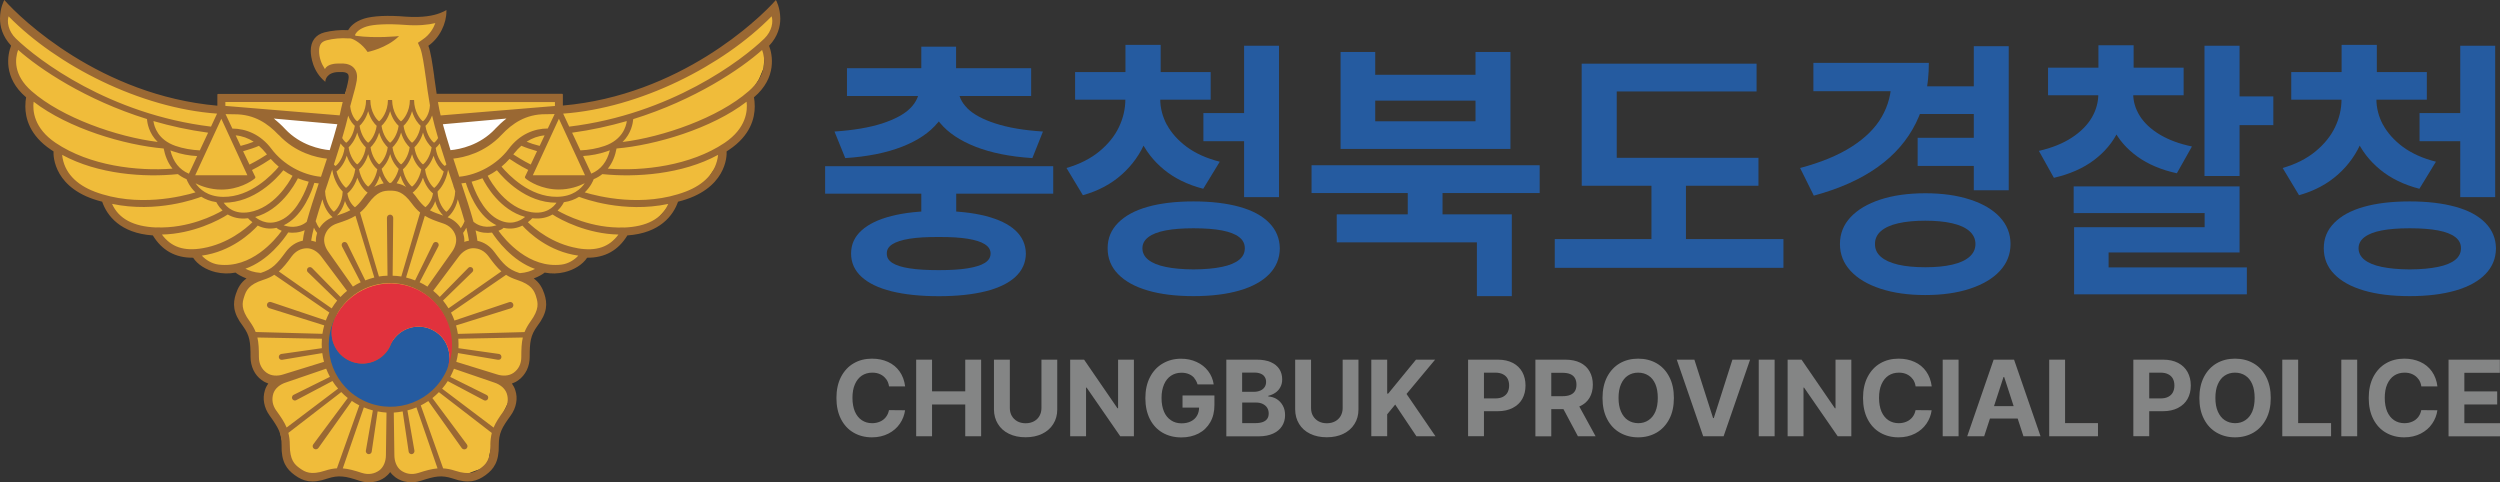 <svg width="171" height="33" viewBox="0 0 171 33" fill="none" xmlns="http://www.w3.org/2000/svg">
<rect x="0" y="0" width="171" height="33" fill="#333333" stroke="none"/>
<g clip-path="url(#clip0_23_179)">
<path d="M0.267 0.479C0.267 0.479 6.18 6.785 14.694 7.446L15.025 7.338V6.676L23.594 6.454L24.038 5.185L23.762 4.577L22.987 4.523L22.325 4.745L21.995 5.076L21.496 3.748L21.718 2.587L22.992 2.143L23.653 2.296L24.26 1.896L25.114 1.526L26.151 1.358L27.38 1.481C27.38 1.481 27.918 1.387 28.085 1.387C28.253 1.387 29.014 1.343 29.014 1.343L29.65 1.259L29.912 1.121L29.981 1.55L29.744 2.059L29.329 2.503L29.028 2.973V3.526L29.068 4.108L29.275 5.353V5.935L29.596 6.666C29.596 6.666 30.025 6.681 30.119 6.681C30.213 6.681 31.017 6.651 31.017 6.651L32.123 6.681C32.123 6.681 33.268 6.75 33.308 6.735C33.352 6.72 35.065 6.681 35.173 6.681H36.61L37.701 6.636L38.17 6.72L38.14 7.273C38.14 7.273 38.071 7.357 38.209 7.412C38.347 7.466 39.838 7.244 39.838 7.244C39.838 7.244 40.692 7.061 40.751 7.061C40.81 7.061 41.195 6.962 41.319 6.962C41.442 6.962 42.839 6.577 42.923 6.562C43.007 6.548 45.287 5.718 45.287 5.718L46.961 4.874L47.735 4.434C47.735 4.434 49.562 3.358 49.631 3.298C49.7 3.244 50.944 2.331 50.944 2.331L51.511 1.541L52.202 1.096L52.726 0.765L52.933 0.834L52.972 1.733L52.681 2.34L52.365 2.893L52.242 3.407L52.281 3.975L52.227 4.666L51.921 5.397L51.437 6.197L51.161 6.612L51.146 7.273L51.092 8.281L50.455 9.303L49.804 9.772L49.379 10.118L49.28 10.587L49.157 11.155L48.673 11.831L48.175 12.661L47.099 13.075L46.546 13.475L46.062 13.559L45.771 14.014L45.48 14.399C45.48 14.399 44.902 15.021 44.887 15.075C44.873 15.13 44.083 15.406 44.083 15.406L43.214 15.643L42.632 15.742L42.464 16.048L42.079 16.379C42.079 16.379 41.857 16.586 41.817 16.655C41.778 16.725 41.373 16.986 41.373 16.986L40.726 17.139L40.312 17.209L39.882 17.362L39.552 17.668L39.246 17.846L38.791 18.092L38.14 18.329L37.632 18.369L37.178 18.398L36.802 18.428L36.417 18.636L36.087 19.011L36.24 19.396L36.57 19.727C36.57 19.727 36.876 20.181 36.876 20.226C36.876 20.27 36.946 20.724 36.946 20.724L36.891 21.139L36.797 21.5L36.521 22.008L36.259 22.561L35.968 23.03L35.929 24.206L35.682 24.882C35.682 24.882 35.475 25.312 35.435 25.381C35.391 25.45 34.976 25.712 34.976 25.712C34.976 25.712 34.645 25.988 34.606 25.998C34.562 26.013 34.606 26.191 34.606 26.245C34.606 26.299 34.744 26.867 34.744 26.867L34.867 27.321L34.477 28.111C34.477 28.111 34.354 28.427 34.354 28.497C34.354 28.566 34.048 29.242 34.048 29.242C34.048 29.242 33.772 29.726 33.772 29.825C33.772 29.924 33.703 30.24 33.663 30.348C33.624 30.457 33.441 31.247 33.441 31.346C33.441 31.445 33.219 31.844 33.081 31.968C32.943 32.091 32.153 32.284 32.098 32.383C32.044 32.481 31.452 32.605 31.393 32.605C31.333 32.605 30.524 32.328 30.524 32.328L30.011 32.284L29.295 32.378C29.295 32.378 28.865 32.491 28.796 32.516C28.727 32.546 27.76 32.546 27.76 32.546C27.76 32.546 27.39 32.462 27.33 32.407C27.276 32.353 26.669 32.032 26.669 32.032L26.555 31.701L25.948 32.254C25.948 32.254 25.909 32.462 25.632 32.546C25.356 32.63 24.704 32.585 24.704 32.585L23.915 32.294L23.347 32.269L22.695 32.309C22.695 32.309 22.35 32.363 22.182 32.378C22.014 32.392 21.269 32.407 21.23 32.437C21.19 32.462 20.662 32.422 20.662 32.422L20.109 32.077L19.67 31.553L19.364 31.03L19.349 30.422L19.196 29.716L19.171 29.277L18.865 28.64L18.342 27.756C18.342 27.756 18.357 27.035 18.372 26.971C18.386 26.902 18.386 26.373 18.386 26.373L18.456 26.097L18.288 25.781L17.804 25.558L17.414 24.966C17.414 24.966 17.236 24.492 17.276 24.329C17.315 24.166 17.305 23.628 17.305 23.628C17.305 23.628 17.152 23.159 17.138 23.045C17.123 22.931 16.985 22.616 16.97 22.561C16.955 22.507 16.61 21.899 16.61 21.899C16.61 21.899 16.511 21.692 16.456 21.554C16.402 21.416 16.096 20.547 16.096 20.547C16.096 20.547 16.402 19.939 16.402 19.895C16.402 19.85 16.718 19.327 16.748 19.287C16.777 19.248 16.985 18.971 16.985 18.971L16.57 18.517L16.126 18.31L15.504 18.28L14.828 18.181L14.191 18.013L13.668 17.776L13.238 17.362L12.755 17.278L11.471 16.932L10.849 16.478L10.45 15.925L9.995 15.742L9.206 15.604L8.416 15.243L7.863 14.927L7.409 14.206L6.955 13.545L6.234 13.298L5.489 12.992L4.882 12.522C4.882 12.522 4.383 11.93 4.383 11.885C4.383 11.841 3.969 11.224 3.969 11.224C3.969 11.224 3.9 10.587 3.9 10.547C3.9 10.508 3.801 10.216 3.801 10.216L3.278 9.831L2.572 9.11C2.572 9.11 2.103 8.542 2.088 8.488C2.073 8.434 1.866 7.614 1.866 7.614L1.881 6.977C1.881 6.977 1.826 6.715 1.841 6.661C1.856 6.607 1.802 6.399 1.802 6.399L1.372 5.901C1.372 5.901 1.042 5.293 1.042 5.209C1.042 5.125 0.82 4.656 0.82 4.548V4.093C0.82 4.039 0.834 3.634 0.834 3.634L0.874 3.372L0.706 2.726L0.291 2.212L0.222 1.56C0.222 1.56 0.168 1.062 0.168 1.007V0.592L0.262 0.469L0.267 0.479Z" fill="#F0BC3A"/>
<path d="M18.683 8.024L23.14 8.429L22.631 10.35H21.61L19.389 9.027L18.683 8.024Z" fill="white"/>
<path d="M34.719 8.024L30.208 8.429L30.726 10.35H31.758L34.004 9.027L34.719 8.024Z" fill="white"/>
<path d="M52.617 3.121C53.209 2.489 53.372 1.817 53.372 1.269C53.367 0.533 53.081 0 53.071 0C51.921 1.318 46.472 6.518 38.5 7.219V6.474C38.5 6.429 38.475 6.414 38.441 6.414H29.867C29.803 6.014 29.754 5.624 29.704 5.284V5.279L29.695 5.18C29.571 4.321 29.467 3.575 29.3 3.131C29.68 2.864 29.996 2.489 30.218 2.044C30.425 1.634 30.538 1.175 30.534 0.77V0.681L30.46 0.731C30.346 0.8 30.065 0.904 30.06 0.909C29.655 1.062 28.929 1.22 27.77 1.141C27.143 1.086 26.58 1.076 26.106 1.096C25.608 1.121 25.208 1.18 24.916 1.269C24.596 1.373 24.344 1.501 24.142 1.674C23.969 1.817 23.875 1.96 23.811 2.064C23.312 2.029 22.671 2.094 22.202 2.212C21.886 2.296 21.659 2.439 21.496 2.657C21.338 2.869 21.254 3.145 21.254 3.486C21.254 3.694 21.299 4.039 21.422 4.4C21.585 4.864 21.841 5.239 22.182 5.535L22.251 5.595L22.261 5.506C22.261 5.481 22.35 4.943 23.149 4.928H23.416C23.599 4.933 23.727 4.982 23.791 5.056C23.85 5.126 23.865 5.249 23.836 5.422C23.836 5.442 23.762 5.846 23.633 6.286C23.633 6.286 23.613 6.345 23.594 6.424H14.926C14.892 6.424 14.867 6.439 14.867 6.483V7.229C6.895 6.518 1.446 1.318 0.296 0C0.291 0 0 0.533 0 1.264C0 1.812 0.163 2.484 0.755 3.116C0.755 3.116 0.755 3.116 0.76 3.126C0.518 3.718 0.197 5.313 1.787 6.656C1.757 6.804 1.733 7.037 1.733 7.278C1.733 8.078 2.024 9.264 3.495 10.246C3.495 10.246 3.598 10.315 3.662 10.355C3.638 10.671 3.677 12.977 6.989 13.796C7.315 14.745 8.228 15.954 10.454 16.102C11.076 17.12 11.984 17.643 13.209 17.628C13.505 18.083 14.072 18.453 14.754 18.616C15.203 18.72 15.662 18.734 16.111 18.645C16.254 18.764 16.511 18.912 16.856 19.046C16.856 19.046 16.856 19.046 16.861 19.046C16.466 19.332 16.274 19.687 16.136 20.097C15.918 20.759 15.918 21.391 16.614 22.3C16.851 22.625 16.985 22.902 17.054 23.223C17.123 23.539 17.137 23.895 17.137 24.413C17.137 24.739 17.207 25.045 17.335 25.317C17.463 25.588 17.661 25.825 17.893 25.993C18.031 26.097 18.184 26.176 18.352 26.235C18.248 26.378 18.169 26.531 18.12 26.694C18.031 26.976 18.011 27.277 18.07 27.573C18.125 27.869 18.248 28.156 18.441 28.423C18.742 28.837 18.939 29.139 19.072 29.43C19.201 29.736 19.26 30.032 19.26 30.437C19.23 31.588 19.601 32.091 20.163 32.501C20.731 32.911 21.323 33.109 22.409 32.728C22.794 32.605 23.095 32.566 23.421 32.595C23.742 32.62 24.087 32.718 24.581 32.882C24.892 32.985 25.198 33.015 25.504 32.97C25.8 32.936 26.086 32.827 26.323 32.654C26.462 32.551 26.585 32.432 26.689 32.289C26.792 32.432 26.916 32.551 27.054 32.654C27.291 32.827 27.572 32.936 27.873 32.97C28.174 33.015 28.485 32.985 28.796 32.882C29.285 32.724 29.635 32.625 29.951 32.595C30.282 32.566 30.578 32.605 30.963 32.728C32.044 33.109 32.641 32.911 33.209 32.501C33.772 32.091 34.142 31.583 34.117 30.437C34.117 30.037 34.171 29.736 34.3 29.43C34.428 29.139 34.63 28.837 34.931 28.423C35.124 28.156 35.247 27.869 35.302 27.573C35.361 27.277 35.341 26.976 35.247 26.694C35.198 26.531 35.119 26.383 35.015 26.235C35.183 26.176 35.341 26.097 35.469 25.993C35.706 25.825 35.899 25.588 36.032 25.317C36.166 25.04 36.23 24.734 36.23 24.413C36.23 23.895 36.245 23.539 36.314 23.223C36.383 22.902 36.516 22.625 36.753 22.3C37.449 21.391 37.449 20.759 37.232 20.097C37.093 19.683 36.901 19.332 36.506 19.046H36.511C36.856 18.912 37.113 18.764 37.256 18.645C37.706 18.734 38.164 18.724 38.609 18.616C39.29 18.453 39.862 18.083 40.159 17.628C41.388 17.638 42.291 17.12 42.913 16.102C45.139 15.949 46.047 14.745 46.378 13.796C49.685 12.977 49.724 10.671 49.7 10.355C49.764 10.31 49.868 10.246 49.868 10.246C51.339 9.259 51.625 8.078 51.625 7.278C51.625 7.037 51.6 6.804 51.571 6.656C53.16 5.313 52.839 3.718 52.602 3.126C52.602 3.116 52.612 3.116 52.612 3.116L52.617 3.121ZM40.016 11.989H36.447L36.457 11.964L38.229 8.123L40.016 11.989ZM41.363 9.979C40.835 10.162 40.267 10.261 39.7 10.286L39.132 9.076C40.45 8.898 41.704 8.617 42.873 8.281C42.824 8.671 42.562 9.56 41.363 9.979ZM41.714 10.281C41.521 11.066 41.096 11.604 40.445 11.876L39.882 10.671C40.435 10.636 40.988 10.537 41.506 10.355C41.575 10.33 41.644 10.305 41.714 10.281ZM32.316 18.325C32.276 18.29 32.227 18.265 32.172 18.265C32.153 18.265 32.128 18.265 32.108 18.275C32.078 18.29 32.049 18.3 32.029 18.325L30.079 20.31C29.941 20.162 29.788 20.018 29.63 19.89L31.373 17.559C31.619 17.223 31.98 16.981 32.36 16.977C32.77 16.977 33.135 17.154 33.421 17.539C33.742 17.979 33.999 18.305 34.295 18.562C33.668 19.006 32.108 20.092 30.677 21.09C30.563 20.907 30.44 20.729 30.302 20.556L32.31 18.606C32.345 18.571 32.37 18.517 32.37 18.468C32.37 18.413 32.345 18.364 32.31 18.32L32.316 18.325ZM29.996 16.685C29.981 16.636 29.946 16.596 29.897 16.572C29.843 16.547 29.793 16.547 29.739 16.562C29.69 16.576 29.65 16.616 29.625 16.665L28.391 19.179C28.194 19.1 27.987 19.036 27.774 18.981C28.283 17.317 28.836 15.49 29.058 14.759C29.393 14.967 29.788 15.11 30.297 15.278C30.751 15.426 31.032 15.722 31.16 16.112C31.274 16.468 31.16 16.888 30.914 17.228L29.235 19.604C29.068 19.495 28.89 19.396 28.702 19.307L29.986 16.843C30 16.814 30.006 16.784 30.006 16.749C30.006 16.725 30.006 16.705 29.996 16.685ZM26.684 14.68C26.56 14.68 26.466 14.784 26.466 14.903L26.506 18.858C26.308 18.858 26.111 18.883 25.919 18.912C25.4 17.154 24.828 15.204 24.625 14.537C24.823 14.374 25.01 14.177 25.193 13.92C25.8 13.085 26.244 13.041 26.684 13.041C27.123 13.041 27.562 13.085 28.169 13.92C28.357 14.177 28.54 14.374 28.737 14.537C28.54 15.209 27.967 17.154 27.449 18.912C27.256 18.883 27.054 18.863 26.856 18.858L26.896 14.903C26.896 14.784 26.802 14.68 26.684 14.68ZM23.386 16.843L24.67 19.307C24.482 19.396 24.305 19.495 24.137 19.604L22.463 17.228C22.217 16.888 22.098 16.468 22.217 16.112C22.34 15.722 22.621 15.421 23.075 15.278C23.589 15.11 23.979 14.967 24.314 14.759C24.537 15.49 25.094 17.312 25.603 18.981C25.39 19.036 25.183 19.1 24.986 19.179L23.752 16.665C23.727 16.616 23.683 16.581 23.633 16.562C23.579 16.547 23.529 16.547 23.48 16.572C23.431 16.596 23.401 16.636 23.381 16.685C23.372 16.71 23.372 16.73 23.372 16.749C23.372 16.784 23.377 16.814 23.396 16.843H23.386ZM21.052 18.611L23.061 20.561C22.922 20.734 22.799 20.907 22.686 21.095C21.259 20.097 19.694 19.011 19.072 18.567C19.369 18.31 19.63 17.984 19.946 17.544C20.232 17.159 20.598 16.986 21.002 16.981C21.382 16.986 21.743 17.228 21.989 17.564L23.737 19.895C23.579 20.023 23.431 20.166 23.288 20.314L21.343 18.329C21.343 18.329 21.294 18.295 21.264 18.28C21.239 18.275 21.22 18.27 21.195 18.27C21.14 18.27 21.096 18.29 21.052 18.329C21.017 18.374 20.997 18.418 20.997 18.478C20.997 18.527 21.017 18.581 21.052 18.616V18.611ZM36.022 9.693C36.402 9.446 36.817 9.298 37.251 9.259L36.911 9.979C36.56 9.891 36.259 9.792 36.022 9.693ZM36.733 10.34L36.304 11.254C35.771 10.987 35.346 10.715 35.109 10.562C35.129 10.537 35.149 10.508 35.173 10.483C35.321 10.291 35.489 10.118 35.662 9.97C35.929 10.088 36.299 10.216 36.738 10.34H36.733ZM34.788 10.192C33.989 11.258 32.666 11.97 31.412 12.088C31.274 11.673 31.136 11.258 31.007 10.849C31.743 10.77 33.155 10.454 34.315 9.214C35.035 8.449 35.968 7.802 37.316 7.812C37.523 7.812 37.73 7.812 37.938 7.802L37.469 8.789C36.555 8.789 35.544 9.175 34.788 10.192ZM31.689 15.964C31.689 15.964 31.679 15.944 31.674 15.935C31.748 15.841 31.827 15.717 31.896 15.574C31.975 15.895 32.039 16.196 32.078 16.458C32 16.473 31.921 16.493 31.842 16.517C31.812 16.527 31.787 16.537 31.758 16.547C31.758 16.522 31.763 16.488 31.763 16.458C31.763 16.285 31.733 16.117 31.684 15.964H31.689ZM31.521 15.609C31.323 15.278 31.007 15.016 30.617 14.858C30.692 14.804 31.141 14.424 31.314 13.633C31.486 14.157 31.649 14.666 31.777 15.13C31.703 15.322 31.61 15.485 31.521 15.609ZM21.605 16.547C21.575 16.537 21.545 16.527 21.521 16.517C21.447 16.493 21.363 16.473 21.284 16.458C21.323 16.196 21.387 15.895 21.471 15.574C21.54 15.722 21.614 15.841 21.693 15.935C21.693 15.944 21.683 15.954 21.683 15.964C21.634 16.117 21.605 16.285 21.605 16.458C21.605 16.488 21.605 16.517 21.605 16.547ZM21.59 15.13C21.718 14.666 21.881 14.157 22.054 13.633C22.226 14.419 22.676 14.799 22.75 14.858C22.36 15.016 22.049 15.278 21.846 15.609C21.753 15.485 21.664 15.322 21.59 15.13ZM22.236 13.076C22.276 12.957 22.31 12.838 22.35 12.725L22.36 12.7C22.478 12.34 22.602 11.97 22.72 11.609L22.725 11.614C22.863 12.424 23.238 12.898 23.441 13.105C23.411 13.876 23.006 14.374 22.838 14.483C22.671 14.369 22.256 13.861 22.236 13.071V13.076ZM23.599 13.757C23.692 14.024 23.831 14.231 23.959 14.379C23.712 14.517 23.421 14.621 23.046 14.745C23.199 14.591 23.456 14.271 23.594 13.752L23.599 13.757ZM23.757 13.229C23.801 13.199 24.221 12.868 24.443 12.157C24.68 12.824 25.079 13.13 25.104 13.145L25.148 13.174C25.03 13.303 24.912 13.451 24.793 13.624C24.62 13.856 24.462 14.034 24.28 14.177C24.067 14.019 23.826 13.688 23.762 13.229H23.757ZM24.556 11.584C24.675 11.486 25.01 11.155 25.183 10.547C25.356 11.155 25.686 11.486 25.81 11.584C25.682 12.241 25.331 12.666 25.183 12.764C25.03 12.666 24.68 12.241 24.556 11.584ZM25.973 12.024C26.052 12.231 26.151 12.404 26.244 12.542C26.081 12.572 25.914 12.621 25.741 12.71C25.692 12.735 25.647 12.759 25.598 12.789C25.731 12.611 25.874 12.36 25.973 12.029V12.024ZM26.101 11.55C26.239 11.416 26.531 11.095 26.689 10.542C26.841 11.095 27.133 11.416 27.271 11.55C27.143 12.039 26.896 12.369 26.748 12.508C26.728 12.508 26.708 12.508 26.689 12.508C26.669 12.508 26.649 12.508 26.629 12.508C26.476 12.369 26.234 12.039 26.106 11.55H26.101ZM27.399 12.024C27.498 12.36 27.641 12.611 27.774 12.784C27.725 12.759 27.681 12.735 27.631 12.705C27.459 12.616 27.286 12.567 27.128 12.537C27.222 12.404 27.32 12.226 27.399 12.019V12.024ZM27.557 11.584C27.676 11.486 28.011 11.155 28.184 10.547C28.357 11.155 28.692 11.486 28.816 11.584C28.688 12.241 28.342 12.666 28.184 12.764C28.036 12.666 27.686 12.241 27.557 11.584ZM28.268 13.14C28.268 13.14 28.697 12.819 28.929 12.152C29.151 12.868 29.571 13.194 29.616 13.224C29.551 13.678 29.309 14.009 29.097 14.172C28.915 14.029 28.752 13.851 28.579 13.619C28.46 13.446 28.342 13.298 28.224 13.169L28.268 13.14ZM29.768 13.757C29.907 14.271 30.163 14.591 30.321 14.749C29.951 14.626 29.655 14.522 29.408 14.384C29.546 14.236 29.68 14.029 29.768 13.762V13.757ZM29.927 13.105C30.134 12.898 30.509 12.424 30.647 11.614C30.647 11.614 30.647 11.614 30.647 11.609C30.766 11.974 30.889 12.34 31.012 12.7V12.725C31.057 12.838 31.096 12.957 31.136 13.076C31.111 13.861 30.701 14.374 30.534 14.488C30.366 14.374 29.961 13.876 29.927 13.11V13.105ZM33.865 8.824C32.814 9.94 31.462 10.212 30.815 10.271C30.622 9.649 30.44 9.046 30.292 8.498C31.318 8.404 34.157 8.152 34.645 8.108C34.384 8.306 34.102 8.567 33.86 8.824H33.865ZM30.534 11.254C30.489 11.298 30.455 11.332 30.425 11.352C30.267 11.254 29.887 10.809 29.803 10.118C29.852 10.073 29.961 9.975 30.075 9.812C30.218 10.276 30.376 10.76 30.534 11.254ZM30.351 11.732C30.178 12.364 29.843 12.755 29.699 12.853C29.541 12.75 29.166 12.3 29.073 11.579C29.191 11.471 29.477 11.179 29.655 10.656C29.877 11.392 30.326 11.718 30.356 11.737L30.351 11.732ZM28.934 11.244C28.781 11.145 28.436 10.72 28.347 10.078C28.49 9.94 28.781 9.619 28.934 9.066C29.087 9.619 29.379 9.94 29.522 10.078C29.433 10.72 29.087 11.145 28.934 11.244ZM28.184 9.762C28.036 9.668 27.695 9.249 27.602 8.607C27.745 8.478 28.031 8.152 28.184 7.604C28.342 8.152 28.628 8.478 28.771 8.607C28.678 9.249 28.337 9.668 28.184 9.762ZM28.021 10.078C27.932 10.72 27.582 11.145 27.434 11.244C27.281 11.145 26.935 10.72 26.846 10.078C26.99 9.94 27.276 9.619 27.434 9.066C27.592 9.619 27.878 9.94 28.021 10.078ZM26.684 9.762C26.535 9.668 26.19 9.249 26.096 8.607C26.239 8.478 26.526 8.152 26.684 7.604C26.837 8.152 27.123 8.478 27.266 8.607C27.177 9.249 26.832 9.668 26.684 9.762ZM26.521 10.078C26.432 10.72 26.086 11.145 25.933 11.244C25.78 11.145 25.435 10.72 25.346 10.078C25.489 9.94 25.775 9.619 25.933 9.066C26.091 9.619 26.378 9.94 26.521 10.078ZM25.183 9.762C25.03 9.668 24.689 9.249 24.596 8.607C24.739 8.478 25.025 8.152 25.183 7.604C25.336 8.152 25.622 8.478 25.765 8.607C25.672 9.249 25.331 9.668 25.183 9.762ZM25.02 10.078C24.931 10.72 24.586 11.145 24.433 11.244C24.28 11.145 23.934 10.72 23.845 10.078C23.989 9.94 24.275 9.619 24.433 9.066C24.586 9.619 24.877 9.94 25.02 10.078ZM24.299 11.574C24.201 12.3 23.831 12.745 23.668 12.848C23.525 12.75 23.194 12.36 23.016 11.727C23.046 11.708 23.495 11.382 23.717 10.646C23.89 11.169 24.176 11.461 24.299 11.569V11.574ZM22.947 11.352C22.918 11.337 22.878 11.298 22.838 11.254C23.001 10.76 23.154 10.276 23.297 9.812C23.411 9.975 23.52 10.068 23.569 10.118C23.485 10.809 23.105 11.258 22.947 11.352ZM22.552 10.271C21.91 10.212 20.553 9.94 19.502 8.824C19.265 8.567 18.979 8.306 18.717 8.108C19.211 8.152 22.044 8.404 23.075 8.498C22.927 9.046 22.75 9.649 22.552 10.271ZM19.058 9.219C20.218 10.459 21.634 10.774 22.365 10.854C22.231 11.263 22.093 11.678 21.955 12.093C20.701 11.974 19.378 11.263 18.579 10.197C17.824 9.18 16.807 8.799 15.894 8.794L15.43 7.807C15.637 7.812 15.844 7.817 16.052 7.817C17.394 7.812 18.327 8.454 19.048 9.219H19.058ZM17.35 9.693C17.113 9.792 16.807 9.891 16.461 9.979L16.121 9.259C16.555 9.298 16.975 9.446 17.35 9.693ZM17.71 9.975C17.883 10.123 18.046 10.3 18.199 10.488C18.218 10.513 18.238 10.542 18.258 10.567C18.026 10.72 17.597 10.992 17.064 11.258L16.629 10.345C17.068 10.222 17.444 10.093 17.71 9.975ZM17.439 12.053L17.236 11.629C17.828 11.328 18.293 11.026 18.52 10.873C18.692 11.066 18.875 11.239 19.067 11.402C18.604 11.955 17.152 13.485 15.267 13.466C14.191 13.456 13.638 12.922 13.376 12.537C13.786 12.75 14.408 12.967 15.143 12.967C16.323 12.967 17.172 12.419 17.414 12.221C17.493 12.152 17.468 12.103 17.444 12.053H17.439ZM19.378 11.644C19.581 11.787 19.793 11.92 20.01 12.024C19.744 12.527 18.727 14.226 17.039 14.512C16.022 14.68 15.509 14.162 15.301 13.866C17.409 13.876 18.919 12.211 19.383 11.644H19.378ZM20.37 12.192C20.608 12.29 20.854 12.364 21.116 12.429C20.928 13.002 20.375 14.394 19.393 14.967C18.48 15.49 17.794 15.12 17.453 14.843C19.181 14.369 20.134 12.671 20.375 12.197L20.37 12.192ZM19.601 15.307C20.751 14.646 21.323 13.085 21.501 12.508C21.6 12.523 21.703 12.537 21.802 12.547C21.491 13.476 21.195 14.384 20.978 15.174C20.395 15.653 19.719 15.52 19.403 15.411C19.467 15.377 19.531 15.342 19.596 15.307H19.601ZM31.56 12.542C31.664 12.532 31.768 12.518 31.861 12.503C32.044 13.081 32.617 14.641 33.767 15.303C33.831 15.337 33.895 15.372 33.959 15.406C33.638 15.515 32.967 15.648 32.385 15.169C32.172 14.379 31.871 13.476 31.56 12.542ZM32.256 12.429C32.513 12.364 32.76 12.286 33.002 12.192C33.239 12.671 34.191 14.364 35.919 14.838C35.578 15.115 34.897 15.49 33.979 14.962C32.997 14.394 32.444 12.997 32.256 12.424V12.429ZM33.357 12.024C33.579 11.915 33.791 11.787 33.989 11.644C34.448 12.211 35.963 13.876 38.066 13.866C37.863 14.162 37.345 14.68 36.328 14.512C34.635 14.226 33.618 12.527 33.357 12.024ZM34.305 11.397C34.497 11.234 34.68 11.061 34.852 10.868C35.08 11.021 35.539 11.323 36.131 11.624L35.929 12.049C35.904 12.098 35.879 12.147 35.958 12.216C36.2 12.414 37.049 12.962 38.229 12.962C38.964 12.962 39.581 12.745 39.996 12.532C39.734 12.918 39.181 13.446 38.105 13.461C36.225 13.485 34.769 11.95 34.305 11.397ZM37.957 6.977V7.249C37.957 7.249 31.743 7.757 30.139 7.896C30.07 7.604 30.015 7.333 29.976 7.091C29.971 7.051 29.966 7.017 29.956 6.982H37.957V6.977ZM29.966 9.441C29.867 9.609 29.759 9.718 29.69 9.762C29.541 9.668 29.196 9.249 29.102 8.607C29.216 8.503 29.418 8.271 29.556 7.901C29.66 8.365 29.803 8.888 29.966 9.441ZM23.441 4.345H23.149C23.011 4.345 22.394 4.355 22.226 4.726C22.103 4.538 22.004 4.35 21.935 4.143C21.861 3.926 21.827 3.698 21.827 3.481C21.827 3.264 21.871 3.101 21.955 2.987C22.034 2.879 22.162 2.805 22.345 2.755C22.765 2.642 23.367 2.587 23.811 2.627H23.959C24.171 2.647 24.773 2.987 25.144 3.555C25.144 3.555 26.427 3.318 27.296 2.469C27.296 2.469 25.677 2.637 24.339 2.449C24.319 2.449 24.27 2.425 24.295 2.37C24.295 2.37 24.299 2.355 24.309 2.336V2.331C24.413 2.173 24.581 1.97 25.079 1.812C25.316 1.738 25.677 1.689 26.121 1.669C26.575 1.649 27.113 1.659 27.715 1.704C28.623 1.773 29.3 1.694 29.778 1.58C29.64 1.946 29.389 2.38 28.924 2.691L28.762 2.805L28.584 2.928L28.668 3.121L28.747 3.299C28.89 3.674 28.998 4.41 29.117 5.259L29.132 5.353C29.201 5.891 29.29 6.528 29.403 7.175C29.403 7.19 29.403 7.195 29.408 7.209C29.374 7.812 29.078 8.197 28.929 8.296H28.924C28.752 8.182 28.327 7.644 28.322 6.839H28.036C28.031 7.644 27.607 8.177 27.434 8.296H27.424C27.251 8.182 26.827 7.644 26.822 6.839H26.535C26.531 7.644 26.106 8.177 25.933 8.296H25.928C25.751 8.182 25.331 7.644 25.331 6.839H25.04C25.04 7.644 24.615 8.177 24.438 8.296H24.428C24.285 8.202 24.008 7.836 23.954 7.269C24.053 6.888 24.171 6.454 24.181 6.434C24.329 5.945 24.398 5.521 24.403 5.501C24.457 5.16 24.403 4.884 24.23 4.676C24.063 4.469 23.791 4.355 23.436 4.34L23.441 4.345ZM23.816 7.901C23.949 8.276 24.151 8.503 24.27 8.607C24.176 9.249 23.836 9.668 23.683 9.762C23.613 9.718 23.505 9.609 23.406 9.441C23.569 8.888 23.712 8.365 23.821 7.901H23.816ZM15.41 6.977H23.441C23.401 7.135 23.362 7.298 23.332 7.432V7.436C23.302 7.585 23.273 7.733 23.233 7.891C21.56 7.748 15.415 7.244 15.415 7.244V6.972L15.41 6.977ZM15.139 8.123L16.91 11.964L16.92 11.989H13.352L15.139 8.123ZM11.861 10.36C12.384 10.547 12.937 10.646 13.485 10.676L12.922 11.881C12.271 11.609 11.846 11.071 11.654 10.286C11.718 10.31 11.787 10.335 11.856 10.36H11.861ZM10.494 8.281C11.664 8.622 12.917 8.898 14.235 9.076L13.668 10.286C13.1 10.256 12.532 10.162 12.004 9.979C10.8 9.56 10.548 8.671 10.494 8.281ZM0.587 1.116C3.919 4.508 9.61 7.397 14.847 7.772L14.433 8.661C7.483 7.817 2.616 4.118 1.091 2.642C0.543 2.108 0.474 1.462 0.587 1.116ZM1.239 3.412C2.69 4.701 5.829 6.829 10.055 8.143C10.069 8.399 10.178 9.12 10.785 9.708C8.011 9.367 4.23 8.049 2.167 6.237C0.884 5.116 1.032 3.995 1.239 3.412ZM2.3 6.957C4.684 8.794 8.529 9.93 11.195 10.157C11.288 10.631 11.466 11.12 11.797 11.535C9.383 11.718 6.14 11.342 3.806 9.772C2.31 8.765 2.226 7.56 2.3 6.957ZM6.466 13.105C5.232 12.636 4.373 11.802 4.25 10.592C6.708 11.93 9.872 12.147 12.167 11.91C12.34 12.043 12.532 12.162 12.759 12.256C12.794 12.35 12.962 12.769 13.371 13.159C12.463 13.431 9.393 14.216 6.461 13.105H6.466ZM10.691 15.559C9.136 15.5 8.12 14.967 7.665 13.945C10.721 14.587 13.431 13.589 13.766 13.456C14.038 13.629 14.383 13.767 14.798 13.826C14.818 13.866 14.946 14.132 15.222 14.399C14.699 14.705 12.898 15.638 10.686 15.554L10.691 15.559ZM11.071 16.043C13.189 16.004 15.01 15.046 15.578 14.671C15.909 14.863 16.363 15.006 16.965 14.927C17.029 15.001 17.133 15.1 17.266 15.199C16.807 15.648 15.583 16.68 13.865 16.977C12.572 17.204 11.693 16.888 11.071 16.038V16.043ZM14.946 18.097C14.487 18.038 14.062 17.771 13.806 17.485C15.815 17.209 17.162 15.94 17.631 15.431C17.967 15.599 18.406 15.698 18.919 15.584C18.983 15.653 19.107 15.722 19.27 15.787C18.801 16.433 17.182 18.379 14.946 18.097ZM16.772 18.384C18.352 17.836 19.413 16.364 19.714 15.9C20.055 15.944 20.454 15.92 20.84 15.747C20.78 16.004 20.736 16.246 20.711 16.463C20.257 16.552 19.842 16.828 19.541 17.243C18.949 18.048 18.628 18.413 17.843 18.665C17.838 18.665 17.834 18.665 17.824 18.665C17.369 18.636 17.014 18.502 16.777 18.374L16.772 18.384ZM17.078 21.979C16.466 21.144 16.565 20.705 16.703 20.29C16.836 19.875 17.014 19.46 18.001 19.144C18.302 19.05 18.549 18.937 18.761 18.794C19.339 19.194 21.012 20.339 22.527 21.376C22.439 21.549 22.355 21.737 22.286 21.919L18.539 20.66C18.431 20.621 18.302 20.685 18.268 20.798C18.228 20.907 18.297 21.03 18.406 21.075L22.177 22.255C22.123 22.443 22.083 22.64 22.054 22.833C20.213 22.788 18.189 22.729 17.488 22.709C17.394 22.472 17.261 22.235 17.078 21.979ZM18.238 25.499C17.907 25.257 17.715 24.902 17.71 24.423C17.71 23.885 17.695 23.465 17.606 23.085C18.372 23.099 20.277 23.134 22.019 23.169C22.009 23.287 22.004 23.416 22.004 23.544C22.004 23.638 22.004 23.722 22.014 23.816L19.245 24.21C19.191 24.22 19.142 24.25 19.112 24.29C19.082 24.334 19.062 24.388 19.072 24.443C19.082 24.502 19.107 24.541 19.151 24.576C19.166 24.591 19.191 24.596 19.211 24.601C19.245 24.615 19.275 24.615 19.304 24.61L22.044 24.151C22.069 24.354 22.113 24.556 22.162 24.749L19.383 25.608C18.983 25.741 18.549 25.721 18.243 25.499H18.238ZM18.905 28.097C18.628 27.712 18.574 27.311 18.697 26.916C18.816 26.556 19.156 26.289 19.556 26.161L22.31 25.218C22.384 25.41 22.473 25.593 22.567 25.776L20.079 27.01C20.05 27.025 20.025 27.05 20.01 27.07C19.995 27.089 19.985 27.109 19.981 27.134C19.961 27.188 19.966 27.233 19.991 27.287C20.015 27.336 20.06 27.366 20.109 27.386C20.158 27.405 20.213 27.4 20.262 27.371L22.74 26.062C22.853 26.245 22.987 26.423 23.125 26.581C21.733 27.633 20.218 28.783 19.605 29.242C19.457 28.882 19.221 28.531 18.905 28.092V28.097ZM23.056 32.032C22.799 32.047 22.532 32.096 22.231 32.195C21.249 32.516 20.864 32.284 20.509 32.032C20.153 31.775 19.823 31.479 19.823 30.442C19.823 30.126 19.788 29.86 19.724 29.608C20.277 29.183 21.886 27.948 23.342 26.818C23.48 26.966 23.628 27.094 23.786 27.223L21.427 30.393C21.358 30.487 21.378 30.625 21.476 30.694C21.575 30.763 21.708 30.738 21.777 30.645L24.063 27.425C24.226 27.534 24.398 27.637 24.576 27.726C23.959 29.459 23.278 31.37 23.046 32.032H23.056ZM26.397 31.124C26.397 31.548 26.244 31.953 25.938 32.18C25.608 32.412 25.208 32.491 24.754 32.348C24.24 32.18 23.836 32.067 23.446 32.037C23.697 31.311 24.319 29.514 24.887 27.865C25.089 27.948 25.292 28.018 25.504 28.072L25.025 30.827C25.015 30.882 25.025 30.936 25.06 30.976C25.094 31.02 25.139 31.055 25.193 31.059C25.247 31.074 25.297 31.055 25.341 31.025C25.366 31.01 25.376 30.995 25.39 30.976C25.41 30.956 25.42 30.921 25.425 30.892L25.83 28.141C26.027 28.181 26.234 28.205 26.437 28.22L26.397 31.124ZM26.684 23.539C26.047 24.492 24.754 24.754 23.796 24.112C22.838 23.475 22.577 22.186 23.219 21.223C23.964 20.107 25.237 19.366 26.684 19.366C28.984 19.366 30.845 21.238 30.845 23.539C30.845 24.393 30.588 25.183 30.144 25.845C30.78 24.882 30.524 23.593 29.566 22.956C28.609 22.319 27.32 22.576 26.684 23.534V23.539ZM28.613 32.348C28.159 32.491 27.755 32.412 27.429 32.18C27.123 31.953 26.975 31.548 26.975 31.124L26.935 28.22C27.143 28.205 27.345 28.181 27.542 28.141L27.952 30.892C27.952 30.926 27.972 30.956 27.987 30.976C27.997 30.995 28.011 31.01 28.031 31.025C28.076 31.055 28.13 31.074 28.179 31.059C28.233 31.055 28.278 31.02 28.312 30.976C28.342 30.936 28.357 30.882 28.347 30.827L27.868 28.072C28.076 28.023 28.283 27.948 28.485 27.865C29.053 29.514 29.675 31.311 29.927 32.037C29.537 32.072 29.132 32.18 28.619 32.348H28.613ZM33.544 30.447C33.544 31.484 33.209 31.775 32.858 32.037C32.503 32.289 32.123 32.521 31.136 32.2C30.835 32.101 30.568 32.052 30.311 32.037C30.079 31.375 29.398 29.465 28.781 27.731C28.959 27.642 29.132 27.539 29.295 27.43L31.585 30.65C31.654 30.743 31.787 30.768 31.886 30.699C31.985 30.63 32.005 30.491 31.935 30.398L29.576 27.228C29.734 27.099 29.882 26.966 30.02 26.823C31.476 27.948 33.086 29.188 33.638 29.613C33.579 29.864 33.54 30.136 33.54 30.447H33.544ZM34.463 28.097C34.142 28.541 33.91 28.887 33.762 29.247C33.15 28.783 31.634 27.637 30.242 26.586C30.381 26.423 30.509 26.25 30.627 26.067L33.1 27.376C33.15 27.405 33.204 27.405 33.253 27.39C33.303 27.371 33.347 27.341 33.372 27.292C33.396 27.238 33.401 27.188 33.387 27.139C33.377 27.114 33.367 27.094 33.357 27.075C33.337 27.055 33.312 27.03 33.283 27.015L30.795 25.781C30.889 25.598 30.978 25.415 31.052 25.223L33.806 26.166C34.206 26.294 34.547 26.566 34.665 26.921C34.793 27.311 34.739 27.716 34.458 28.102L34.463 28.097ZM35.657 24.423C35.657 24.902 35.46 25.262 35.129 25.499C34.823 25.717 34.389 25.741 33.989 25.608L31.21 24.749C31.259 24.556 31.304 24.354 31.328 24.151L34.068 24.61C34.097 24.61 34.132 24.61 34.161 24.601C34.181 24.596 34.201 24.586 34.216 24.576C34.26 24.541 34.29 24.502 34.295 24.443C34.305 24.388 34.29 24.339 34.26 24.29C34.231 24.25 34.181 24.215 34.132 24.21L31.358 23.816C31.363 23.722 31.363 23.633 31.363 23.544C31.363 23.416 31.358 23.292 31.348 23.169C33.09 23.134 34.996 23.099 35.761 23.085C35.672 23.47 35.657 23.885 35.657 24.423ZM36.669 20.295C36.802 20.71 36.901 21.149 36.289 21.983C36.106 22.24 35.973 22.477 35.879 22.714C35.178 22.734 33.155 22.793 31.318 22.838C31.289 22.645 31.244 22.448 31.195 22.26L34.966 21.08C35.08 21.04 35.144 20.917 35.104 20.803C35.07 20.69 34.946 20.626 34.833 20.665L31.086 21.924C31.017 21.737 30.938 21.554 30.849 21.381C32.365 20.344 34.038 19.199 34.616 18.799C34.828 18.937 35.08 19.05 35.376 19.149C36.363 19.47 36.541 19.88 36.674 20.295H36.669ZM35.544 18.675C35.544 18.675 35.534 18.675 35.529 18.675C34.739 18.423 34.423 18.058 33.826 17.253C33.525 16.838 33.11 16.562 32.656 16.473C32.631 16.251 32.587 16.009 32.528 15.757C32.908 15.93 33.308 15.954 33.653 15.91C33.959 16.374 35.015 17.841 36.595 18.394C36.358 18.522 36.003 18.655 35.544 18.685V18.675ZM38.421 18.097C36.185 18.379 34.566 16.433 34.097 15.787C34.26 15.722 34.379 15.653 34.443 15.584C34.961 15.703 35.395 15.599 35.731 15.431C36.195 15.94 37.547 17.209 39.556 17.485C39.3 17.771 38.875 18.038 38.416 18.097H38.421ZM39.507 16.977C37.789 16.68 36.565 15.648 36.106 15.199C36.239 15.1 36.338 15.001 36.407 14.927C37.005 15.001 37.459 14.863 37.794 14.671C38.357 15.046 40.178 16.004 42.301 16.043C41.679 16.893 40.795 17.204 39.507 16.981V16.977ZM42.676 15.559C40.47 15.638 38.668 14.705 38.14 14.404C38.421 14.142 38.55 13.871 38.569 13.831C38.989 13.772 39.329 13.633 39.606 13.461C39.941 13.594 42.656 14.591 45.707 13.95C45.248 14.972 44.231 15.505 42.676 15.564V15.559ZM46.901 13.105C43.979 14.216 40.904 13.431 39.996 13.159C40.405 12.769 40.578 12.35 40.608 12.256C40.835 12.162 41.032 12.043 41.2 11.91C43.5 12.147 46.659 11.93 49.117 10.592C48.994 11.802 48.135 12.636 46.901 13.105ZM49.562 9.772C47.227 11.337 43.989 11.718 41.575 11.535C41.906 11.125 42.084 10.631 42.172 10.157C44.838 9.93 48.688 8.794 51.067 6.957C51.141 7.56 51.057 8.765 49.562 9.772ZM51.2 6.242C49.137 8.054 45.351 9.372 42.582 9.713C43.189 9.12 43.293 8.404 43.313 8.148C47.543 6.834 50.677 4.711 52.128 3.417C52.34 4.005 52.484 5.121 51.205 6.242H51.2ZM38.934 8.661L38.52 7.772C43.762 7.397 49.448 4.508 52.78 1.116C52.893 1.462 52.824 2.108 52.276 2.642C50.751 4.118 45.884 7.817 38.934 8.661Z" fill="#9A6833"/>
<path d="M29.482 22.522C28.465 22.072 27.286 22.492 26.777 23.455C26.762 23.504 26.743 23.559 26.718 23.608C26.249 24.675 25.005 25.159 23.939 24.689C22.873 24.22 22.389 22.976 22.858 21.909H22.843C21.905 24.038 22.878 26.526 25.005 27.465C27.137 28.403 29.625 27.435 30.563 25.302C31.032 24.235 30.548 22.991 29.482 22.522Z" fill="#255BA0"/>
<path d="M26.703 23.603C27.172 22.537 28.416 22.053 29.482 22.522C30.548 22.991 31.032 24.235 30.563 25.302C31.501 23.169 30.534 20.68 28.401 19.742C26.269 18.804 23.781 19.776 22.843 21.905H22.858C22.389 22.976 22.873 24.221 23.939 24.69C24.956 25.134 26.131 24.719 26.644 23.751C26.664 23.702 26.684 23.653 26.703 23.603Z" fill="#E1323D"/>
<path d="M72.04 13.248H56.438V11.367H72.04V13.248ZM64.142 8.389C63.59 9.066 62.775 9.614 61.704 10.034C60.633 10.453 59.335 10.715 57.815 10.814L57.079 8.997C58.397 8.908 59.488 8.72 60.357 8.439C61.225 8.152 61.862 7.807 62.267 7.397C62.672 6.987 62.874 6.538 62.874 6.059V5.718H64.982V6.059C64.982 6.938 64.705 7.713 64.152 8.389H64.142ZM70.53 6.567H57.933V4.666H70.53V6.567ZM67.415 14.774C68.303 15.001 68.985 15.327 69.454 15.762C69.922 16.196 70.159 16.72 70.169 17.342C70.164 17.969 69.922 18.502 69.454 18.937C68.985 19.371 68.303 19.702 67.415 19.924C66.526 20.146 65.455 20.26 64.212 20.26C62.968 20.26 61.877 20.146 60.983 19.924C60.09 19.702 59.404 19.371 58.93 18.937C58.456 18.502 58.214 17.969 58.214 17.342C58.214 16.715 58.451 16.196 58.93 15.762C59.409 15.327 60.09 15.001 60.983 14.774C61.877 14.547 62.953 14.433 64.212 14.433C65.47 14.433 66.526 14.547 67.415 14.774ZM62.212 16.329C61.689 16.413 61.299 16.542 61.038 16.705C60.776 16.873 60.653 17.08 60.658 17.342C60.653 17.603 60.776 17.821 61.038 17.984C61.299 18.151 61.689 18.275 62.212 18.354C62.736 18.438 63.402 18.477 64.212 18.477C65.021 18.477 65.658 18.438 66.181 18.354C66.704 18.27 67.099 18.147 67.361 17.984C67.622 17.821 67.756 17.603 67.756 17.342C67.756 17.08 67.622 16.873 67.361 16.705C67.099 16.537 66.704 16.413 66.181 16.329C65.658 16.245 65.001 16.206 64.212 16.211C63.402 16.206 62.736 16.245 62.212 16.329ZM65.396 5.58H63.017V3.19H65.396V5.58ZM65.406 15.056H63.017V12.572H65.406V15.056ZM66.156 7.397C66.561 7.807 67.198 8.157 68.067 8.439C68.93 8.725 70.021 8.913 71.339 8.997L70.614 10.814C69.083 10.715 67.785 10.453 66.719 10.034C65.648 9.614 64.838 9.066 64.281 8.389C63.723 7.713 63.447 6.933 63.451 6.059V5.718H65.559V6.059C65.554 6.543 65.752 6.987 66.161 7.397H66.156Z" fill="#255BA0"/>
<path d="M78.368 9.624C78.013 10.503 77.469 11.273 76.744 11.925C76.018 12.577 75.13 13.056 74.069 13.352L72.948 11.49C73.837 11.234 74.582 10.858 75.184 10.365C75.786 9.871 76.236 9.318 76.532 8.7C76.828 8.083 76.976 7.441 76.976 6.77V6.123H78.891V6.77C78.891 7.792 78.713 8.745 78.358 9.624H78.368ZM82.81 6.819H73.536V4.928H82.81V6.819ZM84.78 14.147C85.668 14.394 86.344 14.759 86.818 15.248C87.292 15.732 87.529 16.315 87.539 16.981C87.534 17.673 87.292 18.26 86.818 18.749C86.344 19.238 85.663 19.613 84.78 19.87C83.891 20.127 82.845 20.255 81.635 20.255C80.426 20.255 79.385 20.127 78.506 19.87C77.627 19.613 76.951 19.238 76.477 18.749C75.999 18.26 75.762 17.673 75.762 16.981C75.762 16.29 75.999 15.732 76.472 15.248C76.946 14.764 77.623 14.394 78.501 14.147C79.38 13.9 80.426 13.777 81.635 13.777C82.845 13.777 83.891 13.9 84.78 14.147ZM79.39 5.683H76.981V3.071H79.39V5.683ZM79.819 8.538C80.125 9.1 80.579 9.604 81.181 10.053C81.788 10.498 82.539 10.834 83.432 11.061L82.302 12.912C81.236 12.636 80.337 12.197 79.607 11.594C78.876 10.992 78.328 10.276 77.963 9.451C77.598 8.621 77.415 7.733 77.415 6.77V6.123H79.36V6.77C79.36 7.382 79.513 7.975 79.814 8.538H79.819ZM79.725 15.762C79.207 15.861 78.817 16.014 78.546 16.221C78.274 16.428 78.141 16.68 78.141 16.981C78.141 17.283 78.274 17.559 78.546 17.771C78.812 17.984 79.207 18.147 79.725 18.255C80.243 18.364 80.88 18.423 81.64 18.428C82.41 18.423 83.057 18.364 83.58 18.255C84.103 18.147 84.493 17.984 84.755 17.771C85.017 17.559 85.145 17.297 85.145 16.981C85.145 16.665 85.017 16.418 84.755 16.216C84.493 16.014 84.103 15.861 83.585 15.762C83.067 15.663 82.415 15.614 81.64 15.614C80.865 15.614 80.243 15.663 79.725 15.762ZM85.658 9.658H82.312V7.733H85.658V9.658ZM87.484 13.485H85.096V3.126H87.484V13.49V13.485Z" fill="#255BA0"/>
<path d="M105.313 13.204H89.71V11.303H105.313V13.204ZM103.408 20.255H101.019V16.576H91.433V14.661H103.408V20.255ZM94.064 5.116H100.925V3.555H103.314V10.187H91.695V3.555H94.064V5.116ZM100.925 8.296V6.883H94.064V8.296H100.925ZM98.669 15.357H96.29V12.735H98.669V15.357Z" fill="#255BA0"/>
<path d="M121.987 18.32H106.345V16.354H121.987V18.32ZM120.155 6.256H110.585V11.663H108.186V4.355H120.15V6.256H120.155ZM120.279 12.705H108.191V10.794H120.279V12.705ZM115.318 16.986H112.959V11.673H115.318V16.986Z" fill="#255BA0"/>
<path d="M131.054 8.404C130.467 9.594 129.593 10.602 128.428 11.431C127.263 12.261 125.807 12.912 124.065 13.382L123.127 11.49C124.548 11.115 125.728 10.626 126.656 10.034C127.589 9.436 128.275 8.755 128.714 7.989C129.154 7.224 129.376 6.38 129.376 5.466V4.301H131.933C131.933 5.851 131.641 7.219 131.054 8.404ZM131.039 6.236H124.035V4.301H131.039V6.236ZM134.746 13.648C135.63 13.935 136.311 14.335 136.795 14.858C137.278 15.382 137.52 15.989 137.52 16.69C137.52 17.391 137.278 18.003 136.795 18.527C136.311 19.05 135.63 19.455 134.746 19.747C133.863 20.038 132.846 20.181 131.691 20.181C130.536 20.181 129.509 20.038 128.626 19.747C127.742 19.46 127.061 19.05 126.577 18.527C126.093 18.003 125.852 17.391 125.852 16.69C125.852 15.989 126.093 15.377 126.577 14.858C127.061 14.34 127.742 13.935 128.621 13.648C129.499 13.362 130.526 13.219 131.691 13.219C132.856 13.219 133.863 13.362 134.746 13.648ZM129.835 15.273C129.317 15.391 128.922 15.574 128.65 15.811C128.379 16.053 128.245 16.344 128.25 16.69C128.245 17.036 128.379 17.327 128.65 17.564C128.922 17.801 129.317 17.979 129.835 18.102C130.353 18.221 130.97 18.28 131.691 18.28C132.411 18.28 133.019 18.221 133.532 18.102C134.045 17.984 134.44 17.806 134.712 17.564C134.983 17.327 135.121 17.036 135.121 16.69C135.121 16.344 134.983 16.053 134.712 15.811C134.44 15.569 134.045 15.391 133.532 15.273C133.019 15.154 132.402 15.095 131.691 15.095C130.98 15.095 130.353 15.154 129.835 15.273ZM135.255 11.352H131.168V9.426H135.255V11.352ZM135.393 7.797H131.286V5.906H135.393V7.797ZM137.397 13.016H135.008V3.16H137.397V13.016Z" fill="#255BA0"/>
<path d="M144.894 8.952C144.524 9.728 143.966 10.399 143.221 10.957C142.475 11.515 141.562 11.915 140.486 12.162L139.459 10.32C140.348 10.118 141.098 9.816 141.71 9.416C142.322 9.016 142.776 8.557 143.077 8.044C143.379 7.53 143.527 6.982 143.527 6.409V5.772H145.442V6.409C145.442 7.333 145.259 8.182 144.889 8.957L144.894 8.952ZM149.361 6.518H140.086V4.627H149.361V6.518ZM153.186 17.268H144.228V19.357H141.868V15.54H150.797V14.572H141.839V12.749H153.186V17.273V17.268ZM153.685 20.132H141.868V18.29H153.685V20.132ZM145.94 5.644H143.532V3.096H145.94V5.644ZM146.36 7.925C146.661 8.404 147.11 8.829 147.712 9.194C148.315 9.56 149.055 9.836 149.929 10.019L148.897 11.851C147.831 11.619 146.932 11.239 146.197 10.71C145.466 10.182 144.914 9.55 144.548 8.809C144.183 8.073 144.001 7.273 144.01 6.404V5.767H145.911V6.404C145.911 6.938 146.059 7.441 146.36 7.925ZM153.186 12.039H150.787V3.126H153.186V12.039ZM155.496 8.557H152.189V6.592H155.496V8.557Z" fill="#255BA0"/>
<path d="M161.553 9.624C161.198 10.503 160.655 11.273 159.929 11.925C159.203 12.577 158.315 13.056 157.254 13.352L156.133 11.49C157.022 11.234 157.767 10.858 158.369 10.365C158.971 9.871 159.421 9.318 159.717 8.7C160.013 8.083 160.161 7.441 160.161 6.77V6.123H162.076V6.77C162.076 7.792 161.898 8.745 161.543 9.624H161.553ZM165.995 6.819H156.721V4.928H165.995V6.819ZM167.965 14.147C168.853 14.394 169.529 14.759 170.003 15.248C170.477 15.732 170.714 16.315 170.724 16.981C170.719 17.673 170.477 18.26 170.003 18.749C169.529 19.238 168.848 19.613 167.965 19.87C167.076 20.127 166.03 20.255 164.821 20.255C163.611 20.255 162.57 20.127 161.691 19.87C160.813 19.613 160.136 19.238 159.662 18.749C159.184 18.26 158.947 17.673 158.947 16.981C158.947 16.29 159.184 15.732 159.658 15.248C160.131 14.764 160.808 14.394 161.686 14.147C162.565 13.9 163.611 13.777 164.821 13.777C166.03 13.777 167.076 13.9 167.965 14.147ZM162.575 5.683H160.166V3.071H162.575V5.683ZM163.004 8.538C163.31 9.1 163.764 9.604 164.366 10.053C164.974 10.498 165.724 10.834 166.617 11.061L165.487 12.912C164.421 12.636 163.522 12.197 162.792 11.594C162.061 10.992 161.513 10.276 161.148 9.451C160.783 8.621 160.6 7.733 160.6 6.77V6.123H162.545V6.77C162.545 7.382 162.698 7.975 162.999 8.538H163.004ZM162.91 15.762C162.392 15.861 162.002 16.014 161.731 16.221C161.459 16.428 161.326 16.68 161.326 16.981C161.326 17.283 161.459 17.559 161.731 17.771C161.997 17.984 162.392 18.147 162.91 18.255C163.429 18.364 164.065 18.423 164.825 18.428C165.595 18.423 166.242 18.364 166.765 18.255C167.288 18.147 167.678 17.984 167.94 17.771C168.202 17.559 168.33 17.297 168.33 16.981C168.33 16.665 168.202 16.418 167.94 16.216C167.678 16.014 167.288 15.861 166.77 15.762C166.252 15.663 165.6 15.614 164.825 15.614C164.051 15.614 163.429 15.663 162.91 15.762ZM168.843 9.658H165.497V7.733H168.843V9.658ZM170.67 13.485H168.281V3.126H170.67V13.49V13.485Z" fill="#255BA0"/>
<path d="M60.608 25.929C60.505 25.786 60.376 25.682 60.213 25.603C60.051 25.524 59.868 25.489 59.666 25.489C59.389 25.489 59.152 25.559 58.95 25.692C58.748 25.825 58.59 26.028 58.476 26.284C58.362 26.541 58.308 26.852 58.308 27.218C58.308 27.583 58.367 27.899 58.476 28.156C58.59 28.413 58.748 28.61 58.95 28.744C59.152 28.877 59.384 28.946 59.656 28.946C59.858 28.946 60.036 28.907 60.194 28.837C60.357 28.768 60.485 28.665 60.593 28.531C60.697 28.398 60.771 28.24 60.806 28.052L61.907 28.062C61.862 28.393 61.744 28.699 61.551 28.98C61.359 29.262 61.097 29.489 60.771 29.657C60.441 29.825 60.065 29.914 59.641 29.914C59.172 29.914 58.752 29.805 58.387 29.593C58.017 29.381 57.731 29.069 57.523 28.665C57.316 28.26 57.212 27.776 57.212 27.223C57.212 26.67 57.316 26.186 57.528 25.776C57.74 25.371 58.027 25.06 58.397 24.848C58.762 24.635 59.182 24.532 59.646 24.532C60.051 24.532 60.411 24.606 60.737 24.754C61.062 24.902 61.329 25.119 61.531 25.405C61.734 25.692 61.862 26.033 61.911 26.428H60.811C60.781 26.235 60.717 26.067 60.613 25.929H60.608Z" fill="#848585"/>
<path d="M62.666 24.601H63.752V26.768H66.023V24.601H67.109V29.84H66.023V27.667H63.752V29.84H62.666V24.601Z" fill="#848585"/>
<path d="M72.316 24.601V28.003C72.316 28.383 72.227 28.714 72.045 29C71.867 29.287 71.61 29.514 71.284 29.672C70.954 29.83 70.579 29.909 70.149 29.909C69.72 29.909 69.34 29.83 69.014 29.672C68.688 29.514 68.436 29.292 68.259 29C68.081 28.714 67.987 28.378 67.987 28.003V24.601H69.073V27.914C69.073 28.116 69.118 28.294 69.207 28.447C69.295 28.6 69.424 28.729 69.587 28.818C69.749 28.906 69.937 28.951 70.154 28.951C70.371 28.951 70.554 28.906 70.722 28.818C70.885 28.729 71.013 28.605 71.102 28.447C71.191 28.289 71.235 28.111 71.235 27.914V24.601H72.326H72.316Z" fill="#848585"/>
<path d="M77.563 29.84H76.625L74.325 26.512H74.286V29.84H73.2V24.601H74.152L76.433 27.924H76.477V24.601H77.558V29.84H77.563Z" fill="#848585"/>
<path d="M81.7 25.865C81.596 25.746 81.473 25.652 81.32 25.588C81.167 25.524 80.999 25.494 80.811 25.494C80.54 25.494 80.303 25.564 80.1 25.697C79.898 25.83 79.735 26.028 79.622 26.289C79.508 26.551 79.449 26.857 79.449 27.223C79.449 27.588 79.508 27.899 79.617 28.156C79.725 28.413 79.888 28.61 80.096 28.748C80.303 28.887 80.54 28.956 80.816 28.956C81.063 28.956 81.28 28.911 81.463 28.817C81.645 28.724 81.784 28.595 81.877 28.432C81.971 28.269 82.02 28.072 82.02 27.845L82.243 27.879H80.885V27.05H83.067V27.706C83.067 28.156 82.973 28.551 82.781 28.882C82.588 29.218 82.322 29.474 81.981 29.652C81.635 29.83 81.246 29.919 80.806 29.919C80.318 29.919 79.888 29.81 79.513 29.593C79.143 29.375 78.852 29.064 78.649 28.66C78.447 28.255 78.343 27.781 78.343 27.233C78.343 26.684 78.447 26.205 78.659 25.796C78.871 25.386 79.163 25.075 79.533 24.862C79.903 24.645 80.318 24.536 80.782 24.536C81.171 24.536 81.527 24.61 81.848 24.759C82.174 24.907 82.435 25.114 82.638 25.381C82.84 25.647 82.968 25.954 83.018 26.294H81.912C81.863 26.126 81.788 25.983 81.685 25.865H81.7Z" fill="#848585"/>
<path d="M83.881 24.601H85.964C86.339 24.601 86.655 24.655 86.917 24.768C87.178 24.882 87.371 25.04 87.504 25.242C87.638 25.445 87.702 25.682 87.702 25.949C87.702 26.151 87.662 26.324 87.578 26.477C87.499 26.63 87.386 26.758 87.243 26.857C87.1 26.956 86.937 27.03 86.754 27.07V27.119C86.956 27.129 87.144 27.188 87.317 27.292C87.49 27.395 87.633 27.544 87.741 27.736C87.85 27.929 87.899 28.146 87.899 28.398C87.899 28.679 87.83 28.926 87.692 29.143C87.554 29.361 87.351 29.534 87.08 29.657C86.808 29.78 86.483 29.845 86.103 29.845H83.881V24.605V24.601ZM86.211 26.714C86.335 26.66 86.428 26.581 86.497 26.482C86.567 26.378 86.601 26.26 86.601 26.122C86.601 25.993 86.571 25.88 86.507 25.786C86.448 25.687 86.359 25.613 86.241 25.564C86.122 25.514 85.984 25.485 85.821 25.485H84.962V26.798H85.796C85.95 26.798 86.083 26.768 86.206 26.714H86.211ZM86.389 28.862C86.522 28.808 86.621 28.734 86.685 28.635C86.749 28.536 86.779 28.422 86.779 28.284C86.779 28.141 86.749 28.008 86.675 27.894C86.606 27.781 86.502 27.692 86.369 27.628C86.236 27.563 86.083 27.534 85.91 27.534H84.967V28.941H85.88C86.088 28.941 86.255 28.911 86.389 28.862Z" fill="#848585"/>
<path d="M92.919 24.601V28.003C92.919 28.383 92.83 28.714 92.647 29C92.469 29.287 92.213 29.514 91.887 29.672C91.556 29.83 91.181 29.909 90.752 29.909C90.322 29.909 89.942 29.83 89.617 29.672C89.291 29.514 89.039 29.292 88.861 29C88.684 28.714 88.59 28.378 88.59 28.003V24.601H89.676V27.914C89.676 28.116 89.72 28.294 89.809 28.447C89.898 28.6 90.026 28.729 90.189 28.818C90.352 28.906 90.54 28.951 90.757 28.951C90.974 28.951 91.156 28.906 91.324 28.818C91.487 28.729 91.616 28.605 91.704 28.447C91.793 28.289 91.838 28.111 91.838 27.914V24.601H92.928H92.919Z" fill="#848585"/>
<path d="M93.797 24.601H94.883V26.922H94.952L96.853 24.601H98.161L96.206 26.946L98.185 29.84H96.882L95.431 27.672L94.883 28.339V29.835H93.797V24.596V24.601Z" fill="#848585"/>
<path d="M100.417 24.601H102.465C102.855 24.601 103.19 24.675 103.477 24.823C103.758 24.971 103.975 25.178 104.123 25.445C104.271 25.712 104.345 26.018 104.345 26.368C104.345 26.719 104.271 27.025 104.123 27.287C103.975 27.553 103.753 27.756 103.467 27.904C103.181 28.052 102.84 28.126 102.445 28.126H101.127V27.252H102.272C102.485 27.252 102.657 27.218 102.801 27.144C102.944 27.07 103.052 26.966 103.121 26.833C103.19 26.699 103.225 26.546 103.225 26.368C103.225 26.191 103.19 26.038 103.121 25.904C103.052 25.771 102.944 25.672 102.801 25.598C102.657 25.524 102.48 25.489 102.267 25.489H101.502V29.835H100.417V24.596V24.601Z" fill="#848585"/>
<path d="M105.026 24.601H107.075C107.465 24.601 107.805 24.67 108.087 24.808C108.368 24.946 108.58 25.144 108.728 25.405C108.876 25.667 108.95 25.963 108.95 26.309C108.95 26.655 108.876 26.951 108.728 27.203C108.58 27.455 108.363 27.647 108.077 27.781C107.791 27.914 107.45 27.983 107.05 27.983H105.663V27.099H106.877C107.09 27.099 107.267 27.07 107.41 27.01C107.554 26.951 107.657 26.862 107.726 26.749C107.795 26.635 107.83 26.487 107.83 26.314C107.83 26.141 107.795 25.988 107.726 25.865C107.657 25.741 107.549 25.652 107.406 25.588C107.262 25.529 107.085 25.499 106.872 25.499H106.107V29.845H105.021V24.605L105.026 24.601ZM109.138 29.84H107.929L106.66 27.46H107.835L109.138 29.84Z" fill="#848585"/>
<path d="M114.178 28.665C113.966 29.069 113.675 29.381 113.309 29.593C112.939 29.805 112.52 29.914 112.051 29.914C111.582 29.914 111.167 29.805 110.797 29.593C110.427 29.381 110.136 29.069 109.928 28.665C109.716 28.26 109.612 27.776 109.612 27.223C109.612 26.67 109.716 26.186 109.928 25.776C110.14 25.371 110.432 25.06 110.797 24.848C111.167 24.635 111.587 24.532 112.051 24.532C112.515 24.532 112.939 24.635 113.309 24.848C113.679 25.06 113.971 25.371 114.178 25.776C114.39 26.181 114.494 26.665 114.494 27.223C114.494 27.781 114.39 28.26 114.178 28.665ZM113.23 26.279C113.122 26.023 112.964 25.825 112.761 25.692C112.559 25.559 112.322 25.489 112.051 25.489C111.779 25.489 111.547 25.559 111.345 25.692C111.142 25.825 110.989 26.023 110.876 26.279C110.762 26.536 110.708 26.852 110.708 27.218C110.708 27.583 110.762 27.894 110.876 28.151C110.989 28.408 111.142 28.605 111.345 28.739C111.547 28.872 111.779 28.941 112.051 28.946C112.322 28.946 112.559 28.877 112.761 28.739C112.964 28.6 113.122 28.408 113.23 28.151C113.339 27.894 113.393 27.583 113.393 27.218C113.393 26.852 113.339 26.536 113.23 26.279Z" fill="#848585"/>
<path d="M117.174 28.595H117.224L118.497 24.601H119.706L117.895 29.84H116.498L114.691 24.601H115.896L117.174 28.595Z" fill="#848585"/>
<path d="M121.384 29.84H120.298V24.601H121.384V29.84Z" fill="#848585"/>
<path d="M126.636 29.84H125.698L123.398 26.512H123.359V29.84H122.273V24.601H123.226L125.506 27.924H125.55V24.601H126.631V29.84H126.636Z" fill="#848585"/>
<path d="M130.827 25.929C130.723 25.786 130.595 25.682 130.432 25.603C130.269 25.524 130.086 25.489 129.884 25.489C129.607 25.489 129.37 25.559 129.168 25.692C128.966 25.825 128.808 26.028 128.694 26.284C128.581 26.541 128.526 26.852 128.526 27.218C128.526 27.583 128.586 27.899 128.694 28.156C128.808 28.413 128.966 28.61 129.168 28.744C129.37 28.877 129.602 28.946 129.874 28.946C130.076 28.946 130.254 28.907 130.412 28.837C130.575 28.768 130.703 28.665 130.812 28.531C130.915 28.398 130.989 28.24 131.024 28.052L132.125 28.062C132.08 28.393 131.962 28.699 131.769 28.98C131.577 29.262 131.315 29.489 130.989 29.657C130.659 29.825 130.284 29.914 129.859 29.914C129.39 29.914 128.971 29.805 128.605 29.593C128.235 29.381 127.949 29.069 127.742 28.665C127.534 28.26 127.431 27.776 127.431 27.223C127.431 26.67 127.534 26.186 127.747 25.776C127.959 25.371 128.245 25.06 128.615 24.848C128.981 24.635 129.4 24.532 129.864 24.532C130.269 24.532 130.629 24.606 130.955 24.754C131.281 24.902 131.547 25.119 131.75 25.405C131.952 25.692 132.08 26.033 132.13 26.428H131.029C130.999 26.235 130.935 26.067 130.832 25.929H130.827Z" fill="#848585"/>
<path d="M133.966 29.84H132.88V24.601H133.966V29.84Z" fill="#848585"/>
<path d="M134.558 29.84L136.365 24.601H137.762L139.573 29.84H138.403L137.085 25.786H137.041L135.718 29.84H134.558ZM138.457 27.781V28.63H135.664V27.781H138.457Z" fill="#848585"/>
<path d="M140.166 24.601H141.251V28.941H143.502V29.84H140.166V24.601Z" fill="#848585"/>
<path d="M145.921 24.601H147.969C148.359 24.601 148.695 24.675 148.981 24.823C149.263 24.971 149.48 25.178 149.628 25.445C149.776 25.712 149.85 26.018 149.85 26.368C149.85 26.719 149.776 27.025 149.628 27.287C149.48 27.553 149.258 27.756 148.971 27.904C148.685 28.052 148.344 28.126 147.95 28.126H146.632V27.252H147.777C147.989 27.252 148.162 27.218 148.305 27.144C148.448 27.07 148.557 26.966 148.626 26.833C148.695 26.699 148.729 26.546 148.729 26.368C148.729 26.191 148.695 26.038 148.626 25.904C148.557 25.771 148.448 25.672 148.305 25.598C148.162 25.524 147.984 25.489 147.772 25.489H147.007V29.835H145.921V24.596V24.601Z" fill="#848585"/>
<path d="M155.003 28.665C154.79 29.069 154.499 29.381 154.134 29.593C153.764 29.805 153.344 29.914 152.875 29.914C152.406 29.914 151.992 29.805 151.622 29.593C151.251 29.381 150.96 29.069 150.753 28.665C150.541 28.26 150.437 27.776 150.437 27.223C150.437 26.67 150.541 26.186 150.753 25.776C150.965 25.371 151.256 25.06 151.622 24.848C151.992 24.635 152.411 24.532 152.875 24.532C153.339 24.532 153.764 24.635 154.134 24.848C154.504 25.06 154.795 25.371 155.003 25.776C155.215 26.181 155.319 26.665 155.319 27.223C155.319 27.781 155.215 28.26 155.003 28.665ZM154.055 26.279C153.946 26.023 153.789 25.825 153.586 25.692C153.384 25.559 153.147 25.489 152.875 25.489C152.604 25.489 152.372 25.559 152.17 25.692C151.967 25.825 151.814 26.023 151.701 26.279C151.587 26.536 151.533 26.852 151.533 27.218C151.533 27.583 151.587 27.894 151.701 28.151C151.814 28.408 151.967 28.605 152.17 28.739C152.372 28.872 152.604 28.941 152.875 28.946C153.147 28.946 153.384 28.877 153.586 28.739C153.789 28.6 153.946 28.408 154.055 28.151C154.164 27.894 154.218 27.583 154.218 27.218C154.218 26.852 154.164 26.536 154.055 26.279Z" fill="#848585"/>
<path d="M156.108 24.601H157.194V28.941H159.445V29.84H156.108V24.601Z" fill="#848585"/>
<path d="M161.232 29.84H160.146V24.601H161.232V29.84Z" fill="#848585"/>
<path d="M165.417 25.929C165.314 25.786 165.185 25.682 165.023 25.603C164.86 25.524 164.677 25.489 164.475 25.489C164.198 25.489 163.961 25.559 163.759 25.692C163.557 25.825 163.399 26.028 163.285 26.284C163.172 26.541 163.117 26.852 163.117 27.218C163.117 27.583 163.176 27.899 163.285 28.156C163.399 28.413 163.557 28.61 163.759 28.744C163.961 28.877 164.193 28.946 164.465 28.946C164.667 28.946 164.845 28.907 165.003 28.837C165.166 28.768 165.294 28.665 165.403 28.531C165.506 28.398 165.58 28.24 165.615 28.052L166.716 28.062C166.671 28.393 166.553 28.699 166.36 28.98C166.168 29.262 165.906 29.489 165.58 29.657C165.25 29.825 164.874 29.914 164.45 29.914C163.981 29.914 163.561 29.805 163.196 29.593C162.826 29.381 162.54 29.069 162.332 28.665C162.125 28.26 162.021 27.776 162.021 27.223C162.021 26.67 162.125 26.186 162.337 25.776C162.55 25.371 162.836 25.06 163.206 24.848C163.571 24.635 163.991 24.532 164.455 24.532C164.86 24.532 165.22 24.606 165.546 24.754C165.872 24.902 166.138 25.119 166.34 25.405C166.543 25.692 166.671 26.033 166.72 26.428H165.62C165.59 26.235 165.526 26.067 165.422 25.929H165.417Z" fill="#848585"/>
<path d="M167.476 24.601H170.99V25.499H168.562V26.773H170.808V27.667H168.562V28.946H171V29.845H167.481V24.605L167.476 24.601Z" fill="#848585"/>
</g>
<defs>
<clipPath id="clip0_23_179">
<rect width="171" height="33" fill="white"/>
</clipPath>
</defs>
</svg>
